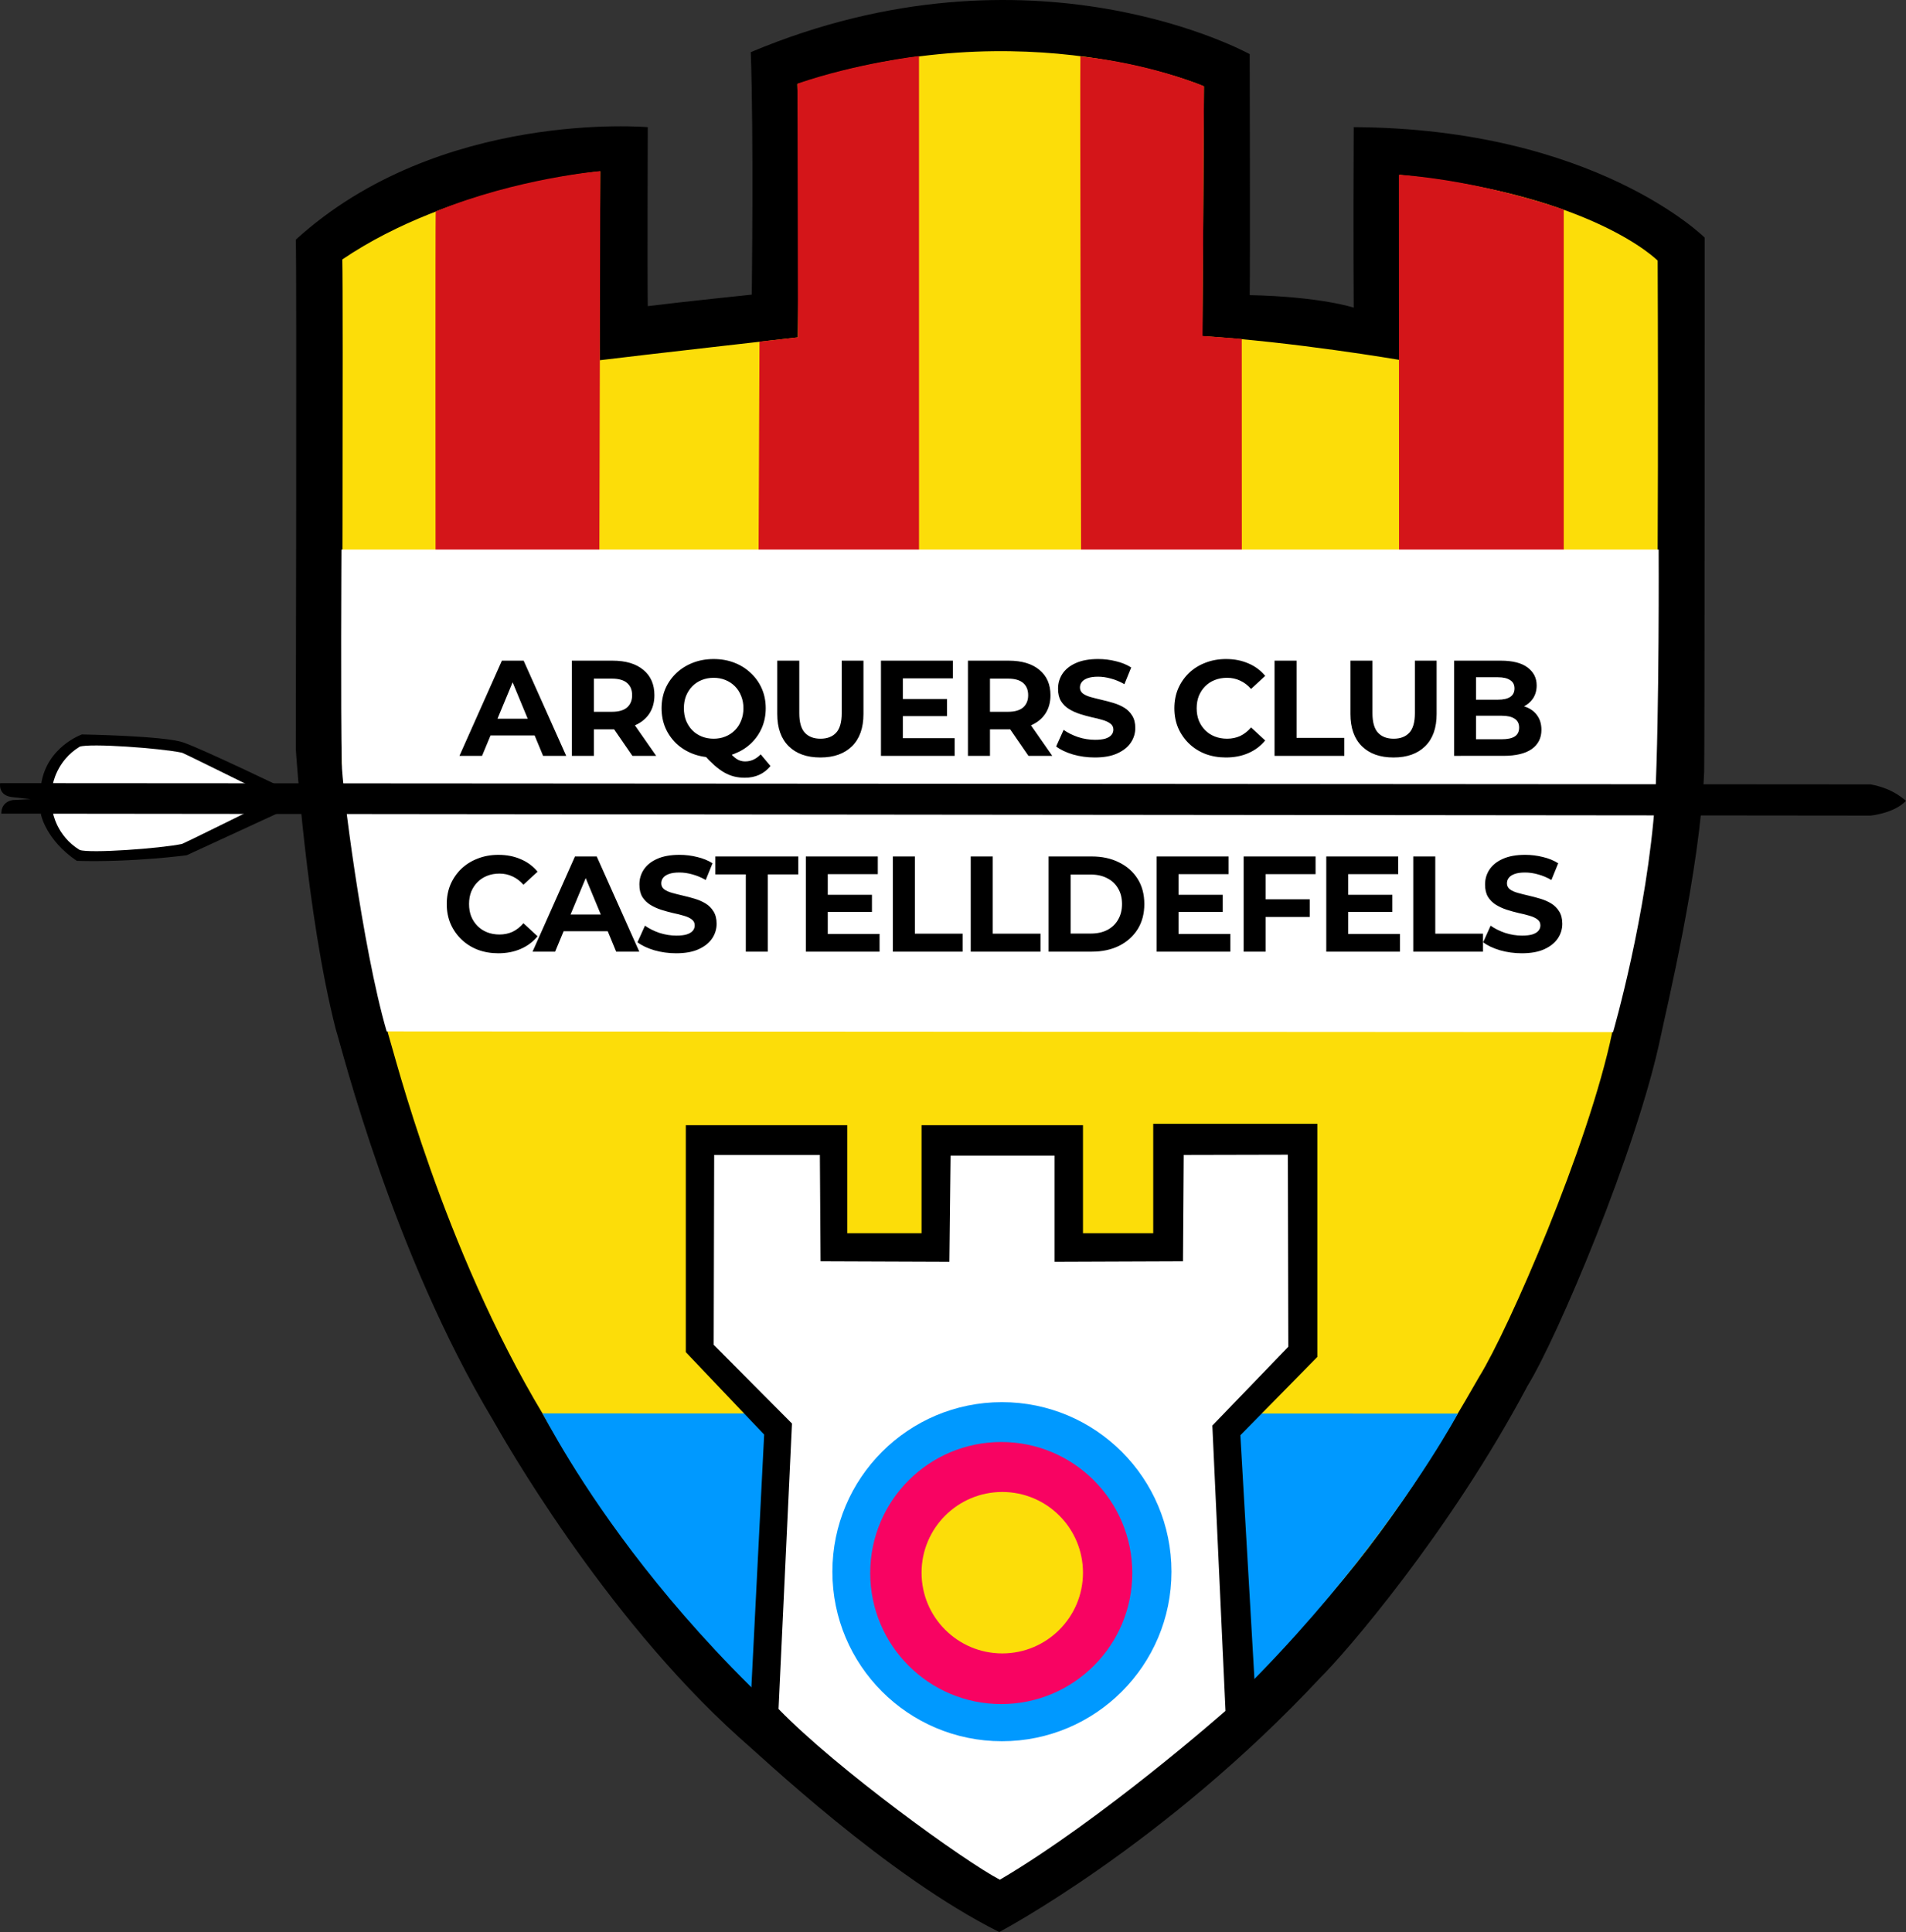 <?xml version="1.0" encoding="UTF-8" standalone="no"?>
<!-- Created with Inkscape (http://www.inkscape.org/) -->

<svg
   width="178.314mm"
   height="180.742mm"
   viewBox="0 0 178.314 180.742"
   version="1.1"
   id="svg1"
   xml:space="preserve"
   xmlns="http://www.w3.org/2000/svg"
   xmlns:svg="http://www.w3.org/2000/svg"><rect x="0" y="0" width="178.314" height="180.742" fill="#333333" stroke="none"/><defs
     id="defs1" /><g
     id="g1"
     transform="translate(-12.175,-34.644)"><g
       id="g12"
       style="display:inline;opacity:1"><path
         style="display:inline;opacity:1;fill:#000000;stroke-width:0.265"
         d="m 105.658,215.386 c 0,0 15.411,-8.115 30.075,-23.83 2.152,-2.105 12.02,-13.447 19.364,-27.292 2.689,-4.326 10.243,-22.076 12.441,-32.647 0.468,-2.292 3.695,-15.575 4.069,-24.789 0.047,-1.123 0.047,-49.953 0.047,-49.953 0,0 -10.243,-10.22 -32.834,-10.337 -0.047,10.617 0,16.885 0,16.885 0,0 -3.087,-1.029 -9.729,-1.169 0.047,-2.947 0,-22.544 0,-22.544 0,0 -20.299,-11.272 -46.679,-0.187 0.281,7.671 0.094,22.684 0.094,22.684 0,0 -6.338,0.655 -9.729,1.076 -0.047,-3.04 0,-16.744 0,-16.744 0,0 -19.504,-1.707 -32.928,10.524 0.094,3.181 0,47.661 0,47.661 0,0 0.987,15.43 3.736,26.199 0.608,1.918 5.328,20.936 14.725,36.593 0.795,1.403 10.21,18.124 22.979,29.629 2.152,1.847 13.798,12.956 24.368,18.241 z"
         id="path17" /><path
         style="display:inline;opacity:1;fill:#fcdd09;fill-opacity:1;stroke-width:0.265"
         d="m 105.629,210.531 c 0,0 13.242,-7.353 26.128,-21.244 7.296,-7.904 11.693,-13.4 18.826,-25.888 2.689,-4.326 10.22,-21.585 12.418,-32.156 0.468,-2.292 3.578,-13.283 3.952,-22.497 0.468,-15.014 0.304,-49.719 0.304,-49.719 0,0 -6.034,-6.174 -24.134,-8.021 -0.047,10.617 -0.023,17.306 -0.023,17.306 0,0 -9.986,-1.707 -18.452,-2.222 0.047,-2.947 0.164,-23.363 0.164,-23.363 0,0 -16.628,-7.273 -38.049,-0.21 0.281,7.671 0.05,23.691 0.05,23.691 0,0 -15.142,1.715 -18.533,2.136 -0.047,-3.04 0.048,-17.669 0.048,-17.669 0,0 -13.814,1.251 -24.129,8.24 0.094,3.181 -0.031,47.108 -0.031,47.108 0,0 1.533,15.417 4.329,25.367 0.608,1.918 5.094,19.931 14.491,35.587 3.392,5.997 11.161,17.117 20.732,26.708 5.805,5.264 11.747,10.326 21.909,16.846 z"
         id="path18" /><path
         style="display:inline;opacity:1;fill:#0099ff;fill-opacity:1;stroke-width:0.265"
         d="m 62.93,166.868 85.634,0.018 c 0,0 -14.324,26.862 -42.844,43.605 C 77.947,193.868 65.56,171.761 62.93,166.868 Z"
         id="path1" /><g
         id="g11"
         style="display:inline"><path
           style="opacity:1;fill:#d41519;fill-opacity:1;stroke-width:0.265;stroke-dasharray:none"
           d="m 52.923,86.351 h 15.324 l 0.088,-35.697 c 0,0 -7.691,0.633 -15.4,3.771 -0.032,0.869 -0.012,31.926 -0.012,31.926 z"
           id="path8" /><path
           style="opacity:1;fill:#d41519;fill-opacity:1;stroke-width:0.265;stroke-dasharray:none"
           d="M 83.144,86.185 H 98.152 V 39.89 c 0,0 -5.76,0.653 -11.371,2.578 l 0.047,23.733 -3.601,0.406 z"
           id="path9" /><path
           style="opacity:1;fill:#d41519;fill-opacity:1;stroke-width:0.265;stroke-dasharray:none"
           d="m 113.316,86.283 h 15.036 l -0.006,-19.931 -3.668,-0.279 0.134,-23.361 c 0,0 -4.989,-2.133 -11.563,-2.788 -0.045,1.318 0.067,46.359 0.067,46.359 z"
           id="path10" /><path
           style="opacity:1;fill:#d41519;fill-opacity:1;stroke-width:0.265;stroke-dasharray:none"
           d="m 143.187,86.216 h 15.282 V 54.263 c 0,0 -7.4,-2.691 -15.421,-3.272 0,1.497 0.013,35.352 0.013,35.352 z"
           id="path11" /></g><path
         style="display:inline;opacity:1;fill:#ffffff;fill-opacity:1;stroke-width:0.265;stroke-dasharray:none"
         d="m 48.348,131.13 114.737,0.066 c 0,0 3.202,-11.037 3.933,-21.725 0.407,-8.152 0.331,-23.416 0.331,-23.416 H 44.119 c 0,0 -0.083,15.313 0.033,20.009 -0.033,1.737 1.914,17.231 4.196,25.065 z"
         id="path12" /><g
         id="g6"
         style="display:inline"><path
           style="display:inline;fill:#000000;fill-opacity:1;stroke-width:0.265"
           d="m 82.522,196.608 22.755,15.779 12.889,-7.185 11.579,-9.805 -1.529,-26.486 7.204,-7.33 v -21.801 h -15.356 v 10.237 h -6.572 V 139.906 H 98.389 v 10.111 H 91.438 V 139.906 H 76.335 v 21.232 l 7.33,7.709 -1.231,24.347 z"
           id="path5" /><path
           style="display:inline;opacity:1;fill:#ffffff;stroke-width:0.265;stroke-dasharray:none"
           d="m 85.011,194.518 1.256,-26.704 -7.323,-7.363 0.045,-17.764 h 9.888 l 0.067,9.947 12.05,0.045 0.112,-9.929 h 9.731 v 9.929 l 12.01,-0.045 0.067,-9.947 9.743,-0.022 0.045,17.969 -7.107,7.371 1.23,26.689 c 0,0 -11.446,10.104 -21.106,15.798 -3.286,-1.706 -15.219,-10.319 -20.708,-15.973 z"
           id="path6" /><g
           id="g4"
           style="display:inline"><circle
             style="display:inline;fill:#0099ff;fill-opacity:1;stroke-width:0.307"
             id="path2"
             cx="105.909"
             cy="181.676"
             r="15.861" /><circle
             style="display:inline;fill:#f80362;fill-opacity:1;stroke-width:0.272"
             id="path3"
             cx="105.846"
             cy="181.802"
             r="12.259" /><circle
             style="display:inline;fill:#fcdd09;fill-opacity:1;stroke-width:0.241"
             id="path4"
             cx="105.941"
             cy="181.77"
             r="7.551" /></g></g><g
         id="g15"
         style="display:inline"><path
           style="display:inline;fill:#000000;fill-opacity:1;stroke-width:0.265;stroke-dasharray:none"
           d="m 39.325,108.674 c 0,0 -8.217,-3.974 -10.036,-4.584 -1.819,-0.61 -9.454,-0.74 -9.454,-0.74 0,0 -3.272,1.148 -3.807,4.64 0,1.076 -0.019,2.86 -0.019,2.86 0,0 0.449,2.364 3.349,4.328 5.308,0.15 10.284,-0.527 10.284,-0.527 l 9.695,-4.47 z"
           id="path13" /><path
           style="fill:#ffffff;fill-opacity:1;stroke-width:0.265;stroke-dasharray:none"
           d="M 35.366,108.073 H 17.108 c 0,0 0.321,-2.236 2.52,-3.575 0.959,-0.339 7.539,0.136 9.575,0.562 0.364,0.141 6.162,3.013 6.162,3.013 z"
           id="path14" /><path
           style="fill:#ffffff;fill-opacity:1;stroke-width:0.265;stroke-dasharray:none"
           d="M 35.366,110.582 H 17.108 c 0,0 0.321,2.236 2.52,3.575 0.959,0.339 7.539,-0.136 9.575,-0.562 0.364,-0.141 6.162,-3.013 6.162,-3.013 z"
           id="path15" /></g><path
         style="display:inline;fill:#000000;fill-opacity:1;stroke-width:0.265;stroke-dasharray:none"
         d="m 12.189,107.909 c 0,0 -0.237,1.206 1.222,1.315 0.196,0.017 1.62,0.181 1.62,0.181 l -1.618,0.08 c 0,0 -1.114,0.073 -1.119,1.276 0.785,0.008 174.89,0.182 174.89,0.182 0,0 2.203,-0.207 3.305,-1.385 -1.18,-0.996 -2.255,-1.327 -3.313,-1.534 -0.405,-0.008 -174.987,-0.116 -174.987,-0.116 z"
         id="path16" /><path
         style="font-weight:bold;font-size:48px;line-height:1.44;font-family:Montserrat;-inkscape-font-specification:'Montserrat Bold';text-align:center;letter-spacing:-1.5px;word-spacing:0px;text-anchor:middle;white-space:pre;stroke-width:1.002"
         d="m 203.341,331.676 14.976,-33.6 h 7.68 l 15.024,33.6 h -8.16 l -12.288,-29.664 h 3.072 l -12.336,29.664 z m 7.488,-7.2 2.064,-5.904 h 17.28 l 2.112,5.904 z m 32.196,7.2 v -33.6 h 14.352 q 7.008,0 10.896,3.264 3.888,3.216 3.888,8.928 0,3.744 -1.776,6.48 -1.776,2.688 -5.04,4.128 -3.264,1.44 -7.776,1.44 h -10.224 l 3.456,-3.408 v 12.768 z m 21.36,0 -8.4,-12.192 h 8.304 l 8.496,12.192 z m -13.584,-11.904 -3.456,-3.648 h 9.792 q 3.6,0 5.376,-1.536 1.776,-1.584 1.776,-4.32 0,-2.784 -1.776,-4.32 -1.776,-1.536 -5.376,-1.536 h -9.792 l 3.456,-3.696 z m 42.276,12.48 q -3.936,0 -7.344,-1.296 -3.36,-1.296 -5.856,-3.648 -2.448,-2.352 -3.84,-5.52 -1.344,-3.168 -1.344,-6.912 0,-3.744 1.344,-6.912 1.392,-3.168 3.888,-5.52 2.496,-2.352 5.856,-3.648 3.36,-1.296 7.296,-1.296 3.984,0 7.296,1.296 3.36,1.296 5.808,3.648 2.496,2.304 3.888,5.472 1.392,3.168 1.392,6.96 0,3.744 -1.392,6.96 -1.392,3.168 -3.888,5.52 -2.448,2.304 -5.808,3.6 -3.312,1.296 -7.296,1.296 z m 10.992,7.152 q -1.968,0 -3.744,-0.432 -1.728,-0.432 -3.456,-1.392 -1.68,-0.96 -3.552,-2.592 -1.824,-1.632 -3.984,-4.032 l 8.16,-2.064 q 1.296,1.776 2.4,2.832 1.104,1.056 2.112,1.488 1.056,0.432 2.208,0.432 3.072,0 5.472,-2.496 l 3.456,4.128 q -3.408,4.128 -9.072,4.128 z m -10.992,-13.776 q 2.256,0 4.128,-0.768 1.92,-0.768 3.36,-2.208 1.44,-1.44 2.208,-3.408 0.816,-2.016 0.816,-4.368 0,-2.4 -0.816,-4.368 -0.768,-1.968 -2.208,-3.408 -1.44,-1.44 -3.36,-2.208 -1.872,-0.768 -4.128,-0.768 -2.256,0 -4.176,0.768 -1.92,0.768 -3.36,2.208 -1.392,1.44 -2.208,3.408 -0.768,1.968 -0.768,4.368 0,2.352 0.768,4.368 0.816,1.968 2.208,3.408 1.44,1.44 3.36,2.208 1.92,0.768 4.176,0.768 z m 37.668,6.624 q -7.152,0 -11.184,-3.984 -4.032,-3.984 -4.032,-11.376 v -18.816 h 7.776 v 18.528 q 0,4.8 1.968,6.912 1.968,2.112 5.52,2.112 3.552,0 5.52,-2.112 1.968,-2.112 1.968,-6.912 v -18.528 h 7.68 v 18.816 q 0,7.392 -4.032,11.376 -4.032,3.984 -11.184,3.984 z m 21.396,-0.576 v -33.6 h 25.392 v 6.24 h -17.664 v 21.12 h 18.288 v 6.24 z m 7.152,-14.016 v -6.048 h 16.176 v 6.048 z m 23.556,14.016 v -33.6 h 14.352 q 7.008,0 10.896,3.264 3.888,3.216 3.888,8.928 0,3.744 -1.776,6.48 -1.776,2.688 -5.04,4.128 -3.264,1.44 -7.776,1.44 h -10.224 l 3.456,-3.408 v 12.768 z m 21.36,0 -8.4,-12.192 h 8.304 l 8.496,12.192 z m -13.584,-11.904 -3.456,-3.648 h 9.792 q 3.6,0 5.376,-1.536 1.776,-1.584 1.776,-4.32 0,-2.784 -1.776,-4.32 -1.776,-1.536 -5.376,-1.536 h -9.792 l 3.456,-3.696 z m 37.044,12.48 q -4.032,0 -7.728,-1.056 -3.696,-1.104 -5.952,-2.832 l 2.64,-5.856 q 2.16,1.536 5.088,2.544 2.976,0.96 6,0.96 2.304,0 3.696,-0.432 1.44,-0.48 2.112,-1.296 0.672,-0.816 0.672,-1.872 0,-1.344 -1.056,-2.112 -1.056,-0.816 -2.784,-1.296 -1.728,-0.528 -3.84,-0.96 -2.064,-0.48 -4.176,-1.152 -2.064,-0.672 -3.792,-1.728 -1.728,-1.056 -2.832,-2.784 -1.056,-1.728 -1.056,-4.416 0,-2.88 1.536,-5.232 1.584,-2.4 4.704,-3.792 3.168,-1.44 7.92,-1.44 3.168,0 6.24,0.768 3.072,0.72 5.424,2.208 l -2.4,5.904 q -2.352,-1.344 -4.704,-1.968 -2.352,-0.672 -4.608,-0.672 -2.256,0 -3.696,0.528 -1.44,0.528 -2.064,1.392 -0.624,0.816 -0.624,1.92 0,1.296 1.056,2.112 1.056,0.768 2.784,1.248 1.728,0.48 3.792,0.96 2.112,0.48 4.176,1.104 2.112,0.624 3.84,1.68 1.728,1.056 2.784,2.784 1.104,1.728 1.104,4.368 0,2.832 -1.584,5.184 -1.584,2.352 -4.752,3.792 -3.12,1.44 -7.92,1.44 z m 46.248,0 q -3.888,0 -7.248,-1.248 -3.312,-1.296 -5.76,-3.648 -2.448,-2.352 -3.84,-5.52 -1.344,-3.168 -1.344,-6.96 0,-3.792 1.344,-6.96 1.392,-3.168 3.84,-5.52 2.496,-2.352 5.808,-3.6 3.312,-1.296 7.248,-1.296 4.368,0 7.872,1.536 3.552,1.488 5.952,4.416 l -4.992,4.608 q -1.728,-1.968 -3.84,-2.928 -2.112,-1.008 -4.608,-1.008 -2.352,0 -4.32,0.768 -1.968,0.768 -3.408,2.208 -1.44,1.44 -2.256,3.408 -0.768,1.968 -0.768,4.368 0,2.4 0.768,4.368 0.816,1.968 2.256,3.408 1.44,1.44 3.408,2.208 1.968,0.768 4.32,0.768 2.496,0 4.608,-0.96 2.112,-1.008 3.84,-3.024 l 4.992,4.608 q -2.4,2.928 -5.952,4.464 -3.504,1.536 -7.92,1.536 z m 17.172,-0.576 v -33.6 h 7.776 v 27.264 h 16.848 v 6.336 z m 42.006,0.576 q -7.152,0 -11.184,-3.984 -4.032,-3.984 -4.032,-11.376 v -18.816 h 7.776 v 18.528 q 0,4.8 1.968,6.912 1.968,2.112 5.52,2.112 3.552,0 5.52,-2.112 1.968,-2.112 1.968,-6.912 v -18.528 h 7.68 v 18.816 q 0,7.392 -4.032,11.376 -4.032,3.984 -11.184,3.984 z m 21.396,-0.576 v -33.6 h 16.416 q 6.336,0 9.504,2.4 3.216,2.4 3.216,6.336 0,2.64 -1.296,4.608 -1.296,1.92 -3.552,2.976 -2.256,1.056 -5.184,1.056 l 0.912,-1.968 q 3.168,0 5.616,1.056 2.448,1.008 3.792,3.024 1.392,2.016 1.392,4.944 0,4.32 -3.408,6.768 -3.408,2.4 -10.032,2.4 z m 7.728,-5.856 h 9.072 q 3.024,0 4.56,-0.96 1.584,-1.008 1.584,-3.168 0,-2.112 -1.584,-3.12 -1.536,-1.056 -4.56,-1.056 h -9.648 v -5.664 h 8.304 q 2.832,0 4.32,-0.96 1.536,-1.008 1.536,-3.024 0,-1.968 -1.536,-2.928 -1.488,-1.008 -4.32,-1.008 h -7.728 z m -345.178,75.552 q -3.888,0 -7.248,-1.248 -3.312,-1.296 -5.76,-3.648 -2.448,-2.352 -3.84,-5.52 -1.344,-3.168 -1.344,-6.96 0,-3.792 1.344,-6.96 1.392,-3.168 3.84,-5.52 2.496,-2.352 5.808,-3.6 3.312,-1.296 7.248,-1.296 4.368,0 7.872,1.536 3.552,1.488 5.952,4.416 l -4.992,4.608 q -1.728,-1.968 -3.84,-2.928 -2.112,-1.008 -4.608,-1.008 -2.352,0 -4.32,0.768 -1.968,0.768 -3.408,2.208 -1.44,1.44 -2.256,3.408 -0.768,1.968 -0.768,4.368 0,2.4 0.768,4.368 0.816,1.968 2.256,3.408 1.44,1.44 3.408,2.208 1.968,0.768 4.32,0.768 2.496,0 4.608,-0.96 2.112,-1.008 3.84,-3.024 l 4.992,4.608 q -2.4,2.928 -5.952,4.464 -3.504,1.536 -7.92,1.536 z m 12.102,-0.576 14.976,-33.6 h 7.68 l 15.024,33.6 h -8.16 l -12.288,-29.664 h 3.072 l -12.336,29.664 z m 7.488,-7.2 2.064,-5.904 h 17.28 l 2.112,5.904 z m 43.236,7.776 q -4.032,0 -7.728,-1.056 -3.696,-1.104 -5.952,-2.832 l 2.64,-5.856 q 2.16,1.536 5.088,2.544 2.976,0.96 6,0.96 2.304,0 3.696,-0.432 1.44,-0.48 2.112,-1.296 0.672,-0.816 0.672,-1.872 0,-1.344 -1.056,-2.112 -1.056,-0.816 -2.784,-1.296 -1.728,-0.528 -3.84,-0.96 -2.064,-0.48 -4.176,-1.152 -2.064,-0.672 -3.792,-1.728 -1.728,-1.056 -2.832,-2.784 -1.056,-1.728 -1.056,-4.416 0,-2.88 1.536,-5.232 1.584,-2.4 4.704,-3.792 3.168,-1.44 7.92,-1.44 3.168,0 6.24,0.768 3.072,0.72 5.424,2.208 l -2.4,5.904 q -2.352,-1.344 -4.704,-1.968 -2.352,-0.672 -4.608,-0.672 -2.256,0 -3.696,0.528 -1.44,0.528 -2.064,1.392 -0.624,0.816 -0.624,1.92 0,1.296 1.056,2.112 1.056,0.768 2.784,1.248 1.728,0.48 3.792,0.96 2.112,0.48 4.176,1.104 2.112,0.624 3.84,1.68 1.728,1.056 2.784,2.784 1.104,1.728 1.104,4.368 0,2.832 -1.584,5.184 -1.584,2.352 -4.752,3.792 -3.12,1.44 -7.92,1.44 z m 24.564,-0.576 v -27.264 h -10.752 v -6.336 h 29.28 v 6.336 h -10.752 v 27.264 z m 21.204,0 v -33.6 h 25.392 v 6.24 h -17.664 v 21.12 h 18.288 v 6.24 z m 7.152,-14.016 v -6.048 h 16.176 v 6.048 z m 23.556,14.016 v -33.6 h 7.776 v 27.264 h 16.848 v 6.336 z m 27.492,0 v -33.6 h 7.776 v 27.264 h 16.848 v 6.336 z m 27.492,0 v -33.6 h 15.264 q 5.472,0 9.648,2.112 4.176,2.064 6.528,5.808 2.352,3.744 2.352,8.88 0,5.088 -2.352,8.88 -2.352,3.744 -6.528,5.856 -4.176,2.064 -9.648,2.064 z m 7.776,-6.384 h 7.104 q 3.36,0 5.808,-1.248 2.496,-1.296 3.84,-3.648 1.392,-2.352 1.392,-5.52 0,-3.216 -1.392,-5.52 -1.344,-2.352 -3.84,-3.6 -2.448,-1.296 -5.808,-1.296 h -7.104 z m 30.372,6.384 v -33.6 h 25.392 v 6.24 h -17.664 v 21.12 h 18.288 v 6.24 z m 7.152,-14.016 v -6.048 h 16.176 v 6.048 z m 23.556,14.016 v -33.6 h 25.392 v 6.24 h -17.616 v 27.36 z m 7.2,-12.24 v -6.24 h 16.128 v 6.24 z m 21.972,12.24 v -33.6 h 25.392 v 6.24 h -17.664 v 21.12 h 18.288 v 6.24 z m 7.152,-14.016 v -6.048 h 16.176 v 6.048 z m 23.556,14.016 v -33.6 h 7.776 v 27.264 h 16.848 v 6.336 z m 38.358,0.576 q -4.032,0 -7.728,-1.056 -3.696,-1.104 -5.952,-2.832 l 2.64,-5.856 q 2.16,1.536 5.088,2.544 2.976,0.96 6,0.96 2.304,0 3.696,-0.432 1.44,-0.48 2.112,-1.296 0.672,-0.816 0.672,-1.872 0,-1.344 -1.056,-2.112 -1.056,-0.816 -2.784,-1.296 -1.728,-0.528 -3.84,-0.96 -2.064,-0.48 -4.176,-1.152 -2.064,-0.672 -3.792,-1.728 -1.728,-1.056 -2.832,-2.784 -1.056,-1.728 -1.056,-4.416 0,-2.88 1.536,-5.232 1.584,-2.4 4.704,-3.792 3.168,-1.44 7.92,-1.44 3.168,0 6.24,0.768 3.072,0.72 5.424,2.208 l -2.4,5.904 q -2.352,-1.344 -4.704,-1.968 -2.352,-0.672 -4.608,-0.672 -2.256,0 -3.696,0.528 -1.44,0.528 -2.064,1.392 -0.624,0.816 -0.624,1.92 0,1.296 1.056,2.112 1.056,0.768 2.784,1.248 1.728,0.48 3.792,0.96 2.112,0.48 4.176,1.104 2.112,0.624 3.84,1.68 1.728,1.056 2.784,2.784 1.104,1.728 1.104,4.368 0,2.832 -1.584,5.184 -1.584,2.352 -4.752,3.792 -3.12,1.44 -7.92,1.44 z"
         id="text16"
         transform="matrix(0.265,0,0,0.265,1.275,17.46)"
         aria-label="ARQUERS CLUB&#10;CASTELLDEFELS" /></g></g></svg>

